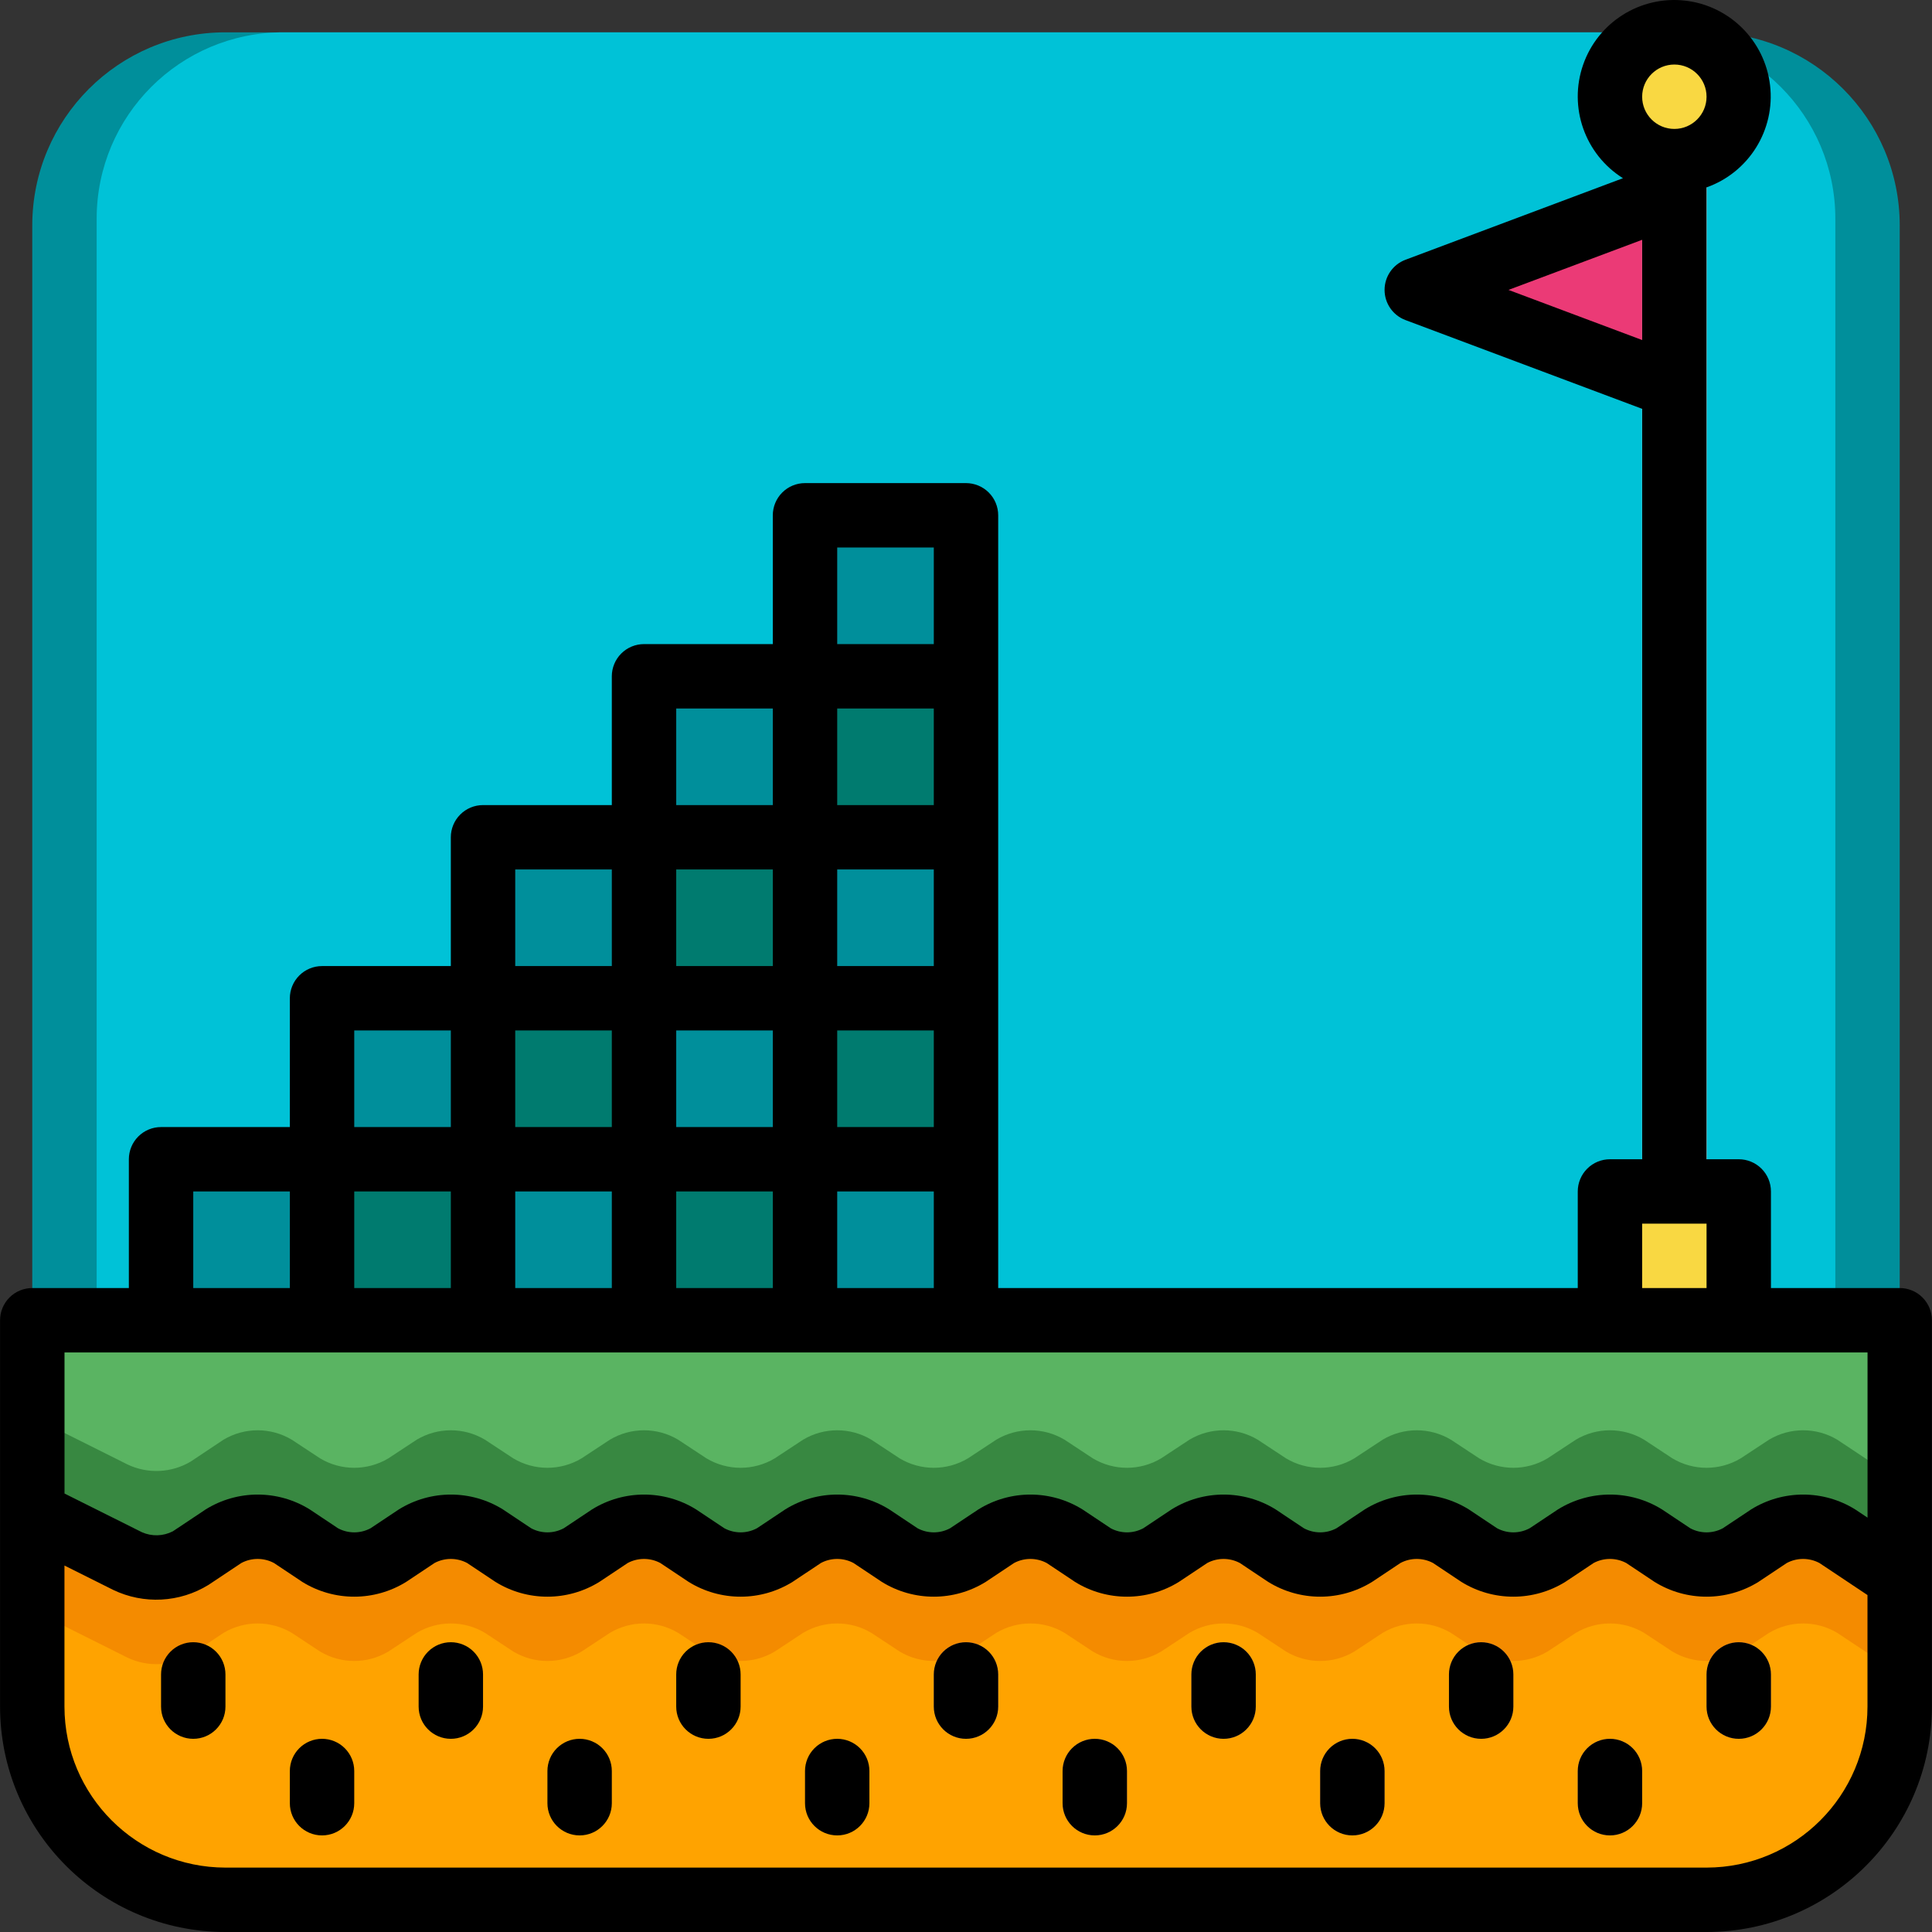 <?xml version="1.0" encoding="iso-8859-1"?>
<!-- Generator: Adobe Illustrator 19.0.0, SVG Export Plug-In . SVG Version: 6.00 Build 0)  -->
<svg version="1.1" id="Capa_1" xmlns="http://www.w3.org/2000/svg" xmlns:xlink="http://www.w3.org/1999/xlink" x="0px" y="0px"
	 viewBox="0 0 512.036 512.036" style="enable-background:new 0 0 512.036 512.036;" xml:space="preserve">
<rect x="0" y="0" width="512.036" height="512.036" fill="#333333" stroke="none"/>
<g transform="translate(0 -1)">
	<path style="fill:#008F9B;" d="M59.751,9.569h392.533c28.277,0,51.2,22.923,51.2,51.2v341.333H8.551V60.769
		C8.551,32.492,31.474,9.569,59.751,9.569z"/>
	<path style="fill:#00C2D7;" d="M75.021,9.569h361.994c27.285,0,49.403,22.118,49.403,49.403v343.13h-460.8V58.972
		C25.618,31.688,47.736,9.569,75.021,9.569z"/>
	<rect x="426.685" y="316.769" style="fill:#F6AB27;" width="34.133" height="34.133"/>
	<path id="SVGCleanerId_0" style="fill:#FFFFFF;" d="M443.751,325.303c-2.263,0.001-4.434-0.898-6.035-2.499
		c-1.6-1.6-2.499-3.771-2.499-6.035V43.703c0-4.713,3.82-8.533,8.533-8.533s8.533,3.821,8.533,8.533v273.067
		c0.001,2.263-0.898,4.434-2.499,6.035C448.186,324.404,446.015,325.303,443.751,325.303z"/>
	<circle style="fill:#FFBA00;" cx="443.751" cy="26.636" r="17.067"/>
	<polygon style="fill:#CD4F38;" points="443.751,52.236 375.485,77.836 443.751,103.436 	"/>
	<polygon style="fill:#008F9B;" points="213.351,137.569 213.351,180.236 170.685,180.236 170.685,222.903 128.018,222.903 
		128.018,265.569 85.351,265.569 85.351,308.236 42.685,308.236 42.685,350.903 42.685,367.969 85.351,367.969 128.018,367.969 
		170.685,367.969 213.351,367.969 256.018,367.969 256.018,350.903 256.018,308.236 256.018,265.569 256.018,222.903 
		256.018,180.236 256.018,137.569 	"/>
	<g>
		<rect x="85.351" y="308.236" style="fill:#007B6F;" width="42.667" height="59.733"/>
		<rect x="170.685" y="308.236" style="fill:#007B6F;" width="42.667" height="59.733"/>
		<rect x="128.018" y="265.569" style="fill:#007B6F;" width="42.667" height="42.667"/>
		<rect x="170.685" y="222.903" style="fill:#007B6F;" width="42.667" height="42.667"/>
		<rect x="213.351" y="265.569" style="fill:#007B6F;" width="42.667" height="42.667"/>
		<rect x="213.351" y="180.236" style="fill:#007B6F;" width="42.667" height="42.667"/>
	</g>
	<polygon style="fill:#EB3A76;" points="443.751,52.236 375.485,77.836 443.751,103.436 	"/>
	<g>
		<path id="SVGCleanerId_0_1_" style="fill:#FFFFFF;" d="M443.751,325.303c-2.263,0.001-4.434-0.898-6.035-2.499
			c-1.6-1.6-2.499-3.771-2.499-6.035V43.703c0-4.713,3.82-8.533,8.533-8.533s8.533,3.821,8.533,8.533v273.067
			c0.001,2.263-0.898,4.434-2.499,6.035C448.186,324.404,446.015,325.303,443.751,325.303z"/>
	</g>
	<circle style="fill:#F9D842;" cx="443.751" cy="26.636" r="17.067"/>
	<path id="SVGCleanerId_1" style="fill:#D69564;" d="M256.018,461.836c-2.263,0.001-4.434-0.898-6.035-2.499
		c-1.6-1.6-2.499-3.771-2.499-6.035v-8.533c0-4.713,3.821-8.533,8.533-8.533c4.713,0,8.533,3.82,8.533,8.533v8.533
		c0.001,2.263-0.898,4.434-2.499,6.035S258.281,461.837,256.018,461.836z"/>
	<path id="SVGCleanerId_2" style="fill:#D69564;" d="M290.151,487.436c-2.263,0.001-4.434-0.898-6.035-2.499
		c-1.6-1.6-2.499-3.771-2.499-6.035v-8.533c0-4.713,3.82-8.533,8.533-8.533s8.533,3.82,8.533,8.533v8.533
		c0.001,2.263-0.898,4.434-2.499,6.035C294.586,486.538,292.415,487.437,290.151,487.436z"/>
	<path id="SVGCleanerId_3" style="fill:#D69564;" d="M324.285,461.836c-2.263,0.001-4.434-0.898-6.035-2.499
		c-1.6-1.6-2.499-3.771-2.499-6.035v-8.533c0-4.713,3.821-8.533,8.533-8.533c4.713,0,8.533,3.82,8.533,8.533v8.533
		c0.001,2.263-0.898,4.434-2.499,6.035S326.548,461.837,324.285,461.836z"/>
	<path id="SVGCleanerId_4" style="fill:#D69564;" d="M358.418,487.436c-2.263,0.001-4.434-0.898-6.035-2.499
		c-1.6-1.6-2.499-3.771-2.499-6.035v-8.533c0-4.713,3.821-8.533,8.533-8.533c4.713,0,8.533,3.82,8.533,8.533v8.533
		c0.001,2.263-0.898,4.434-2.499,6.035C362.852,486.538,360.681,487.437,358.418,487.436L358.418,487.436z"/>
	<path id="SVGCleanerId_5" style="fill:#D69564;" d="M392.551,461.836c-2.263,0.001-4.434-0.898-6.035-2.499
		s-2.499-3.771-2.499-6.035v-8.533c0-4.713,3.821-8.533,8.533-8.533s8.533,3.82,8.533,8.533v8.533
		c0.001,2.263-0.898,4.434-2.499,6.035C396.986,460.938,394.815,461.837,392.551,461.836z"/>
	<path id="SVGCleanerId_6" style="fill:#D69564;" d="M426.685,487.436c-2.263,0.001-4.434-0.898-6.035-2.499
		c-1.6-1.6-2.499-3.771-2.499-6.035v-8.533c0-4.713,3.82-8.533,8.533-8.533s8.533,3.82,8.533,8.533v8.533
		c0.001,2.263-0.898,4.434-2.499,6.035C431.119,486.538,428.948,487.437,426.685,487.436z"/>
	<path id="SVGCleanerId_7" style="fill:#D69564;" d="M460.818,461.836c-2.263,0.001-4.434-0.898-6.035-2.499
		c-1.6-1.6-2.499-3.771-2.499-6.035v-8.533c0-4.713,3.82-8.533,8.533-8.533s8.533,3.82,8.533,8.533v8.533
		c0.001,2.263-0.898,4.434-2.499,6.035C465.252,460.938,463.081,461.837,460.818,461.836z"/>
	<path style="fill:#F48B00;" d="M503.485,419.169v34.133c-0.022,28.268-22.932,51.178-51.2,51.2H59.751
		c-28.268-0.022-51.178-22.932-51.2-51.2v-51.2l25.259,12.629c5.356,2.542,11.625,2.254,16.725-0.768l8.704-5.803
		c5.571-3.328,12.519-3.328,18.091,0l7.509,4.949c5.571,3.328,12.52,3.328,18.091,0l7.509-4.949c5.571-3.328,12.52-3.328,18.091,0
		l7.509,4.949c5.571,3.328,12.52,3.328,18.091,0l7.509-4.949c5.571-3.328,12.52-3.328,18.091,0l7.509,4.949
		c5.571,3.328,12.52,3.328,18.091,0l7.509-4.949c5.571-3.328,12.52-3.328,18.091,0l7.509,4.949c5.571,3.328,12.52,3.328,18.091,0
		l7.509-4.949c5.571-3.328,12.52-3.328,18.091,0l7.509,4.949c5.571,3.328,12.52,3.328,18.091,0l7.509-4.949
		c5.571-3.328,12.519-3.328,18.091,0l7.509,4.949c5.571,3.328,12.52,3.328,18.091,0l7.509-4.949c5.571-3.328,12.52-3.328,18.091,0
		l7.509,4.949c5.571,3.328,12.52,3.328,18.091,0l7.509-4.949c5.571-3.328,12.52-3.328,18.091,0l7.509,4.949
		c5.571,3.328,12.52,3.328,18.091,0l7.509-4.949c5.571-3.328,12.52-3.328,18.091,0L503.485,419.169z"/>
	<path style="fill:#FFA300;" d="M503.485,444.769v8.533c-0.022,28.268-22.932,51.178-51.2,51.2H59.751
		c-28.268-0.022-51.178-22.932-51.2-51.2v-25.6l25.259,12.629c5.356,2.542,11.625,2.254,16.725-0.768l8.704-5.803
		c5.571-3.328,12.519-3.328,18.091,0l7.509,4.949c5.571,3.328,12.52,3.328,18.091,0l7.509-4.949c5.571-3.328,12.52-3.328,18.091,0
		l7.509,4.949c5.571,3.328,12.52,3.328,18.091,0l7.509-4.949c5.571-3.328,12.52-3.328,18.091,0l7.509,4.949
		c5.571,3.328,12.52,3.328,18.091,0l7.509-4.949c5.571-3.328,12.52-3.328,18.091,0l7.509,4.949c5.571,3.328,12.52,3.328,18.091,0
		l7.509-4.949c5.571-3.328,12.52-3.328,18.091,0l7.509,4.949c5.571,3.328,12.52,3.328,18.091,0l7.509-4.949
		c5.571-3.328,12.519-3.328,18.091,0l7.509,4.949c5.571,3.328,12.52,3.328,18.091,0l7.509-4.949c5.571-3.328,12.52-3.328,18.091,0
		l7.509,4.949c5.571,3.328,12.52,3.328,18.091,0l7.509-4.949c5.571-3.328,12.52-3.328,18.091,0l7.509,4.949
		c5.571,3.328,12.52,3.328,18.091,0l7.509-4.949c5.571-3.328,12.52-3.328,18.091,0L503.485,444.769z"/>
	<g>
		<path id="SVGCleanerId_1_1_" style="fill:#D69564;" d="M256.018,461.836c-2.263,0.001-4.434-0.898-6.035-2.499
			c-1.6-1.6-2.499-3.771-2.499-6.035v-8.533c0-4.713,3.821-8.533,8.533-8.533c4.713,0,8.533,3.82,8.533,8.533v8.533
			c0.001,2.263-0.898,4.434-2.499,6.035S258.281,461.837,256.018,461.836z"/>
	</g>
	<g>
		<path id="SVGCleanerId_2_1_" style="fill:#D69564;" d="M290.151,487.436c-2.263,0.001-4.434-0.898-6.035-2.499
			c-1.6-1.6-2.499-3.771-2.499-6.035v-8.533c0-4.713,3.82-8.533,8.533-8.533s8.533,3.82,8.533,8.533v8.533
			c0.001,2.263-0.898,4.434-2.499,6.035C294.586,486.538,292.415,487.437,290.151,487.436z"/>
	</g>
	<g>
		<path id="SVGCleanerId_3_1_" style="fill:#D69564;" d="M324.285,461.836c-2.263,0.001-4.434-0.898-6.035-2.499
			c-1.6-1.6-2.499-3.771-2.499-6.035v-8.533c0-4.713,3.821-8.533,8.533-8.533c4.713,0,8.533,3.82,8.533,8.533v8.533
			c0.001,2.263-0.898,4.434-2.499,6.035S326.548,461.837,324.285,461.836z"/>
	</g>
	<g>
		<path id="SVGCleanerId_4_1_" style="fill:#D69564;" d="M358.418,487.436c-2.263,0.001-4.434-0.898-6.035-2.499
			c-1.6-1.6-2.499-3.771-2.499-6.035v-8.533c0-4.713,3.821-8.533,8.533-8.533c4.713,0,8.533,3.82,8.533,8.533v8.533
			c0.001,2.263-0.898,4.434-2.499,6.035C362.852,486.538,360.681,487.437,358.418,487.436L358.418,487.436z"/>
	</g>
	<g>
		<path id="SVGCleanerId_5_1_" style="fill:#D69564;" d="M392.551,461.836c-2.263,0.001-4.434-0.898-6.035-2.499
			s-2.499-3.771-2.499-6.035v-8.533c0-4.713,3.821-8.533,8.533-8.533s8.533,3.82,8.533,8.533v8.533
			c0.001,2.263-0.898,4.434-2.499,6.035C396.986,460.938,394.815,461.837,392.551,461.836z"/>
	</g>
	<g>
		<path id="SVGCleanerId_6_1_" style="fill:#D69564;" d="M426.685,487.436c-2.263,0.001-4.434-0.898-6.035-2.499
			c-1.6-1.6-2.499-3.771-2.499-6.035v-8.533c0-4.713,3.82-8.533,8.533-8.533s8.533,3.82,8.533,8.533v8.533
			c0.001,2.263-0.898,4.434-2.499,6.035C431.119,486.538,428.948,487.437,426.685,487.436z"/>
	</g>
	<g>
		<path id="SVGCleanerId_7_1_" style="fill:#D69564;" d="M460.818,461.836c-2.263,0.001-4.434-0.898-6.035-2.499
			c-1.6-1.6-2.499-3.771-2.499-6.035v-8.533c0-4.713,3.82-8.533,8.533-8.533s8.533,3.82,8.533,8.533v8.533
			c0.001,2.263-0.898,4.434-2.499,6.035C465.252,460.938,463.081,461.837,460.818,461.836z"/>
	</g>
	<path style="fill:#388841;" d="M503.485,350.903v68.267l-16.555-11.008c-5.571-3.328-12.52-3.328-18.091,0l-7.509,4.949
		c-5.571,3.328-12.52,3.328-18.091,0l-7.509-4.949c-5.571-3.328-12.52-3.328-18.091,0l-7.509,4.949
		c-5.571,3.328-12.52,3.328-18.091,0l-7.509-4.949c-5.571-3.328-12.52-3.328-18.091,0l-7.509,4.949
		c-5.571,3.328-12.52,3.328-18.091,0l-7.509-4.949c-5.571-3.328-12.52-3.328-18.091,0l-7.509,4.949
		c-5.571,3.328-12.52,3.328-18.091,0l-7.509-4.949c-5.571-3.328-12.52-3.328-18.091,0l-7.509,4.949
		c-5.571,3.328-12.52,3.328-18.091,0l-7.509-4.949c-5.571-3.328-12.52-3.328-18.091,0l-7.509,4.949
		c-5.571,3.328-12.52,3.328-18.091,0l-7.509-4.949c-5.571-3.328-12.519-3.328-18.091,0l-7.509,4.949
		c-5.571,3.328-12.52,3.328-18.091,0l-7.509-4.949c-5.571-3.328-12.52-3.328-18.091,0l-7.509,4.949
		c-5.571,3.328-12.52,3.328-18.091,0l-7.509-4.949c-5.571-3.328-12.52-3.328-18.091,0l-8.704,5.803
		c-5.1,3.022-11.369,3.31-16.725,0.768L8.551,402.103v-51.2H503.485z"/>
	<path style="fill:#5AB462;" d="M503.485,350.903v42.667l-16.555-11.008c-5.571-3.328-12.52-3.328-18.091,0l-7.509,4.949
		c-5.571,3.328-12.52,3.328-18.091,0l-7.509-4.949c-5.571-3.328-12.52-3.328-18.091,0l-7.509,4.949
		c-5.571,3.328-12.52,3.328-18.091,0l-7.509-4.949c-5.571-3.328-12.52-3.328-18.091,0l-7.509,4.949
		c-5.571,3.328-12.52,3.328-18.091,0l-7.509-4.949c-5.571-3.328-12.52-3.328-18.091,0l-7.509,4.949
		c-5.571,3.328-12.52,3.328-18.091,0l-7.509-4.949c-5.571-3.328-12.52-3.328-18.091,0l-7.509,4.949
		c-5.571,3.328-12.52,3.328-18.091,0l-7.509-4.949c-5.571-3.328-12.52-3.328-18.091,0l-7.509,4.949
		c-5.571,3.328-12.52,3.328-18.091,0l-7.509-4.949c-5.571-3.328-12.519-3.328-18.091,0l-7.509,4.949
		c-5.571,3.328-12.52,3.328-18.091,0l-7.509-4.949c-5.571-3.328-12.52-3.328-18.091,0l-7.509,4.949
		c-5.571,3.328-12.52,3.328-18.091,0l-7.509-4.949c-5.571-3.328-12.52-3.328-18.091,0l-8.704,5.803
		c-5.1,3.022-11.369,3.31-16.725,0.768L8.551,376.503v-25.6H503.485z"/>
	<rect x="426.685" y="316.769" style="fill:#F9D842;" width="34.133" height="34.133"/>
	<g>
		<path d="M503.485,342.369h-34.133v-25.6c0.001-2.263-0.898-4.434-2.499-6.035c-1.6-1.6-3.771-2.499-6.035-2.499h-8.533V50.664
			c11.231-3.992,18.214-15.214,16.834-27.053c-1.38-11.839-10.757-21.154-22.605-22.456c-11.848-1.302-23.024,5.755-26.942,17.012
			s0.462,23.728,10.558,30.063l-57.641,21.615c-3.331,1.25-5.537,4.434-5.537,7.991s2.206,6.742,5.537,7.991l62.729,23.524v198.885
			h-8.533c-2.263-0.001-4.434,0.898-6.035,2.499c-1.6,1.6-2.499,3.771-2.499,6.035v25.6h-153.6v-204.8
			c0.001-2.263-0.898-4.434-2.499-6.035c-1.6-1.6-3.771-2.499-6.035-2.499h-42.667c-2.263-0.001-4.434,0.898-6.035,2.499
			c-1.6,1.6-2.499,3.771-2.499,6.035v34.133h-34.133c-2.263-0.001-4.434,0.898-6.035,2.499c-1.6,1.6-2.499,3.771-2.499,6.035v34.133
			h-34.133c-2.263-0.001-4.434,0.898-6.035,2.499s-2.499,3.771-2.499,6.035v34.133H85.351c-2.263-0.001-4.434,0.898-6.035,2.499
			c-1.6,1.6-2.499,3.771-2.499,6.035v34.133H42.685c-2.263-0.001-4.434,0.898-6.035,2.499c-1.6,1.6-2.499,3.771-2.499,6.035v34.133
			h-25.6c-2.263-0.001-4.434,0.898-6.035,2.499c-1.6,1.6-2.499,3.771-2.499,6.035v102.4c0.038,32.974,26.759,59.695,59.733,59.733
			h392.533c32.974-0.038,59.695-26.759,59.733-59.733v-102.4c0.001-2.263-0.898-4.434-2.499-6.035
			C507.919,343.268,505.748,342.369,503.485,342.369z M443.751,18.103c4.713,0,8.533,3.821,8.533,8.533s-3.821,8.533-8.533,8.533
			s-8.533-3.821-8.533-8.533C435.223,21.925,439.04,18.107,443.751,18.103z M399.789,77.836l35.429-13.283v26.567L399.789,77.836z
			 M435.218,325.303h17.067v17.067h-17.067V325.303z M179.218,342.369v-25.6h25.6v25.6H179.218z M136.551,342.369v-25.6h25.6v25.6
			H136.551z M93.885,342.369v-25.6h25.6v25.6H93.885z M162.151,274.103v25.6h-25.6v-25.6H162.151z M204.818,231.436v25.6h-25.6
			v-25.6H204.818z M247.485,188.769v25.6h-25.6v-25.6H247.485z M179.218,274.103h25.6v25.6h-25.6V274.103z M247.485,257.036h-25.6
			v-25.6h25.6V257.036z M221.885,274.103h25.6v25.6h-25.6V274.103z M221.885,316.769h25.6v25.6h-25.6V316.769z M221.885,146.103
			h25.6v25.6h-25.6V146.103z M179.218,188.769h25.6v25.6h-25.6V188.769z M136.551,231.436h25.6v25.6h-25.6V231.436z M93.885,274.103
			h25.6v25.6h-25.6V274.103z M51.218,316.769h25.6v25.6h-25.6V316.769z M42.685,359.436h452.267v43.786l-3.279-2.186
			c-8.443-5.242-19.128-5.242-27.571,0l-7.504,5c-2.696,1.442-5.933,1.442-8.629,0l-7.496-5c-8.443-5.242-19.128-5.242-27.571,0
			l-7.504,5c-2.696,1.442-5.933,1.442-8.629,0l-7.496-5c-8.443-5.242-19.128-5.242-27.571,0l-7.504,5
			c-2.696,1.442-5.933,1.442-8.629,0l-7.496-5c-8.443-5.242-19.128-5.242-27.571,0l-7.504,5c-2.696,1.442-5.933,1.442-8.629,0
			l-7.496-5c-8.443-5.242-19.128-5.242-27.571,0l-7.504,5c-2.696,1.442-5.933,1.442-8.629,0l-7.496-5
			c-8.443-5.242-19.128-5.242-27.571,0l-7.504,5c-2.696,1.442-5.933,1.442-8.629,0l-7.496-5c-8.443-5.242-19.128-5.242-27.571,0
			l-7.504,5c-2.696,1.442-5.933,1.442-8.629,0l-7.496-5c-8.443-5.242-19.128-5.242-27.571,0l-7.504,5
			c-2.696,1.442-5.933,1.442-8.629,0l-7.495-5c-8.443-5.242-19.128-5.242-27.571,0l-8.695,5.8c-2.549,1.319-5.557,1.414-8.183,0.258
			l-20.538-10.267v-37.391H42.685z M452.285,495.969H59.751c-23.553-0.028-42.639-19.114-42.667-42.667V415.91l12.904,6.451
			c8.101,3.896,17.629,3.397,25.279-1.325l8.704-5.8c2.699-1.429,5.93-1.429,8.629,0l7.496,5c8.443,5.242,19.128,5.242,27.571,0
			l7.504-5c2.699-1.429,5.93-1.429,8.629,0l7.496,5c8.443,5.242,19.128,5.242,27.571,0l7.504-5c2.699-1.429,5.93-1.429,8.629,0
			l7.496,5c8.443,5.242,19.128,5.242,27.571,0l7.504-5c2.699-1.429,5.93-1.429,8.629,0l7.496,5c8.443,5.242,19.128,5.242,27.571,0
			l7.504-5c2.699-1.429,5.93-1.429,8.629,0l7.496,5c8.443,5.242,19.128,5.242,27.571,0l7.504-5c2.699-1.429,5.93-1.429,8.629,0
			l7.496,5c8.443,5.242,19.128,5.242,27.571,0l7.504-5c2.699-1.429,5.93-1.429,8.629,0l7.496,5c8.443,5.242,19.128,5.242,27.571,0
			l7.504-5c2.699-1.429,5.93-1.429,8.629,0l7.496,5c8.443,5.242,19.128,5.242,27.571,0l7.504-5c2.699-1.429,5.93-1.429,8.629,0
			l12.747,8.5v29.567C494.924,476.855,475.837,495.942,452.285,495.969z"/>
		<path d="M51.218,436.236c-2.263-0.001-4.434,0.898-6.035,2.499c-1.6,1.6-2.499,3.771-2.499,6.035v8.533
			c0,4.713,3.821,8.533,8.533,8.533s8.533-3.821,8.533-8.533v-8.533c0.001-2.263-0.898-4.434-2.499-6.035
			C55.652,437.134,53.481,436.236,51.218,436.236L51.218,436.236z"/>
		<path d="M85.351,461.836c-2.263-0.001-4.434,0.898-6.035,2.499c-1.6,1.6-2.499,3.771-2.499,6.035v8.533
			c0,4.713,3.821,8.533,8.533,8.533s8.533-3.821,8.533-8.533v-8.533c0.001-2.263-0.898-4.434-2.499-6.035
			C89.786,462.734,87.615,461.835,85.351,461.836z"/>
		<path d="M119.485,436.236c-2.263-0.001-4.434,0.898-6.035,2.499c-1.6,1.6-2.499,3.771-2.499,6.035v8.533
			c0,4.713,3.821,8.533,8.533,8.533c4.713,0,8.533-3.821,8.533-8.533v-8.533c0.001-2.263-0.898-4.434-2.499-6.035
			C123.919,437.134,121.748,436.236,119.485,436.236L119.485,436.236z"/>
		<path d="M153.618,461.836c-2.263-0.001-4.434,0.898-6.035,2.499c-1.6,1.6-2.499,3.771-2.499,6.035v8.533
			c0,4.713,3.821,8.533,8.533,8.533c4.713,0,8.533-3.821,8.533-8.533v-8.533c0.001-2.263-0.898-4.434-2.499-6.035
			C158.052,462.734,155.881,461.835,153.618,461.836L153.618,461.836z"/>
		<path d="M187.751,436.236c-2.263-0.001-4.434,0.898-6.035,2.499c-1.6,1.6-2.499,3.771-2.499,6.035v8.533
			c0,4.713,3.821,8.533,8.533,8.533s8.533-3.821,8.533-8.533v-8.533c0.001-2.263-0.898-4.434-2.499-6.035
			C192.186,437.134,190.015,436.236,187.751,436.236L187.751,436.236z"/>
		<path d="M221.885,461.836c-2.263-0.001-4.434,0.898-6.035,2.499c-1.6,1.6-2.499,3.771-2.499,6.035v8.533
			c0,4.713,3.82,8.533,8.533,8.533s8.533-3.821,8.533-8.533v-8.533c0.001-2.263-0.898-4.434-2.499-6.035
			C226.319,462.734,224.148,461.835,221.885,461.836z"/>
		<path d="M256.018,436.236c-2.263-0.001-4.434,0.898-6.035,2.499c-1.6,1.6-2.499,3.771-2.499,6.035v8.533
			c0,4.713,3.821,8.533,8.533,8.533c4.713,0,8.533-3.821,8.533-8.533v-8.533c0.001-2.263-0.898-4.434-2.499-6.035
			C260.452,437.134,258.281,436.236,256.018,436.236L256.018,436.236z"/>
		<path d="M290.151,461.836c-2.263-0.001-4.434,0.898-6.035,2.499c-1.6,1.6-2.499,3.771-2.499,6.035v8.533
			c0,4.713,3.82,8.533,8.533,8.533s8.533-3.821,8.533-8.533v-8.533c0.001-2.263-0.898-4.434-2.499-6.035
			C294.586,462.734,292.415,461.835,290.151,461.836z"/>
		<path d="M324.285,436.236c-2.263-0.001-4.434,0.898-6.035,2.499c-1.6,1.6-2.499,3.771-2.499,6.035v8.533
			c0,4.713,3.821,8.533,8.533,8.533c4.713,0,8.533-3.821,8.533-8.533v-8.533c0.001-2.263-0.898-4.434-2.499-6.035
			C328.719,437.134,326.548,436.236,324.285,436.236L324.285,436.236z"/>
		<path d="M358.418,461.836c-2.263-0.001-4.434,0.898-6.035,2.499c-1.6,1.6-2.499,3.771-2.499,6.035v8.533
			c0,4.713,3.821,8.533,8.533,8.533c4.713,0,8.533-3.821,8.533-8.533v-8.533c0.001-2.263-0.898-4.434-2.499-6.035
			C362.852,462.734,360.681,461.835,358.418,461.836L358.418,461.836z"/>
		<path d="M392.551,436.236c-2.263-0.001-4.434,0.898-6.035,2.499c-1.6,1.6-2.499,3.771-2.499,6.035v8.533
			c0,4.713,3.821,8.533,8.533,8.533s8.533-3.821,8.533-8.533v-8.533c0.001-2.263-0.898-4.434-2.499-6.035
			C396.986,437.134,394.815,436.236,392.551,436.236L392.551,436.236z"/>
		<path d="M426.685,461.836c-2.263-0.001-4.434,0.898-6.035,2.499c-1.6,1.6-2.499,3.771-2.499,6.035v8.533
			c0,4.713,3.82,8.533,8.533,8.533s8.533-3.821,8.533-8.533v-8.533c0.001-2.263-0.898-4.434-2.499-6.035
			C431.119,462.734,428.948,461.835,426.685,461.836z"/>
		<path d="M460.818,436.236c-2.263-0.001-4.434,0.898-6.035,2.499c-1.6,1.6-2.499,3.771-2.499,6.035v8.533
			c0,4.713,3.82,8.533,8.533,8.533s8.533-3.821,8.533-8.533v-8.533c0.001-2.263-0.898-4.434-2.499-6.035
			C465.252,437.134,463.081,436.236,460.818,436.236L460.818,436.236z"/>
	</g>
</g>
<g>
</g>
<g>
</g>
<g>
</g>
<g>
</g>
<g>
</g>
<g>
</g>
<g>
</g>
<g>
</g>
<g>
</g>
<g>
</g>
<g>
</g>
<g>
</g>
<g>
</g>
<g>
</g>
<g>
</g>
</svg>
